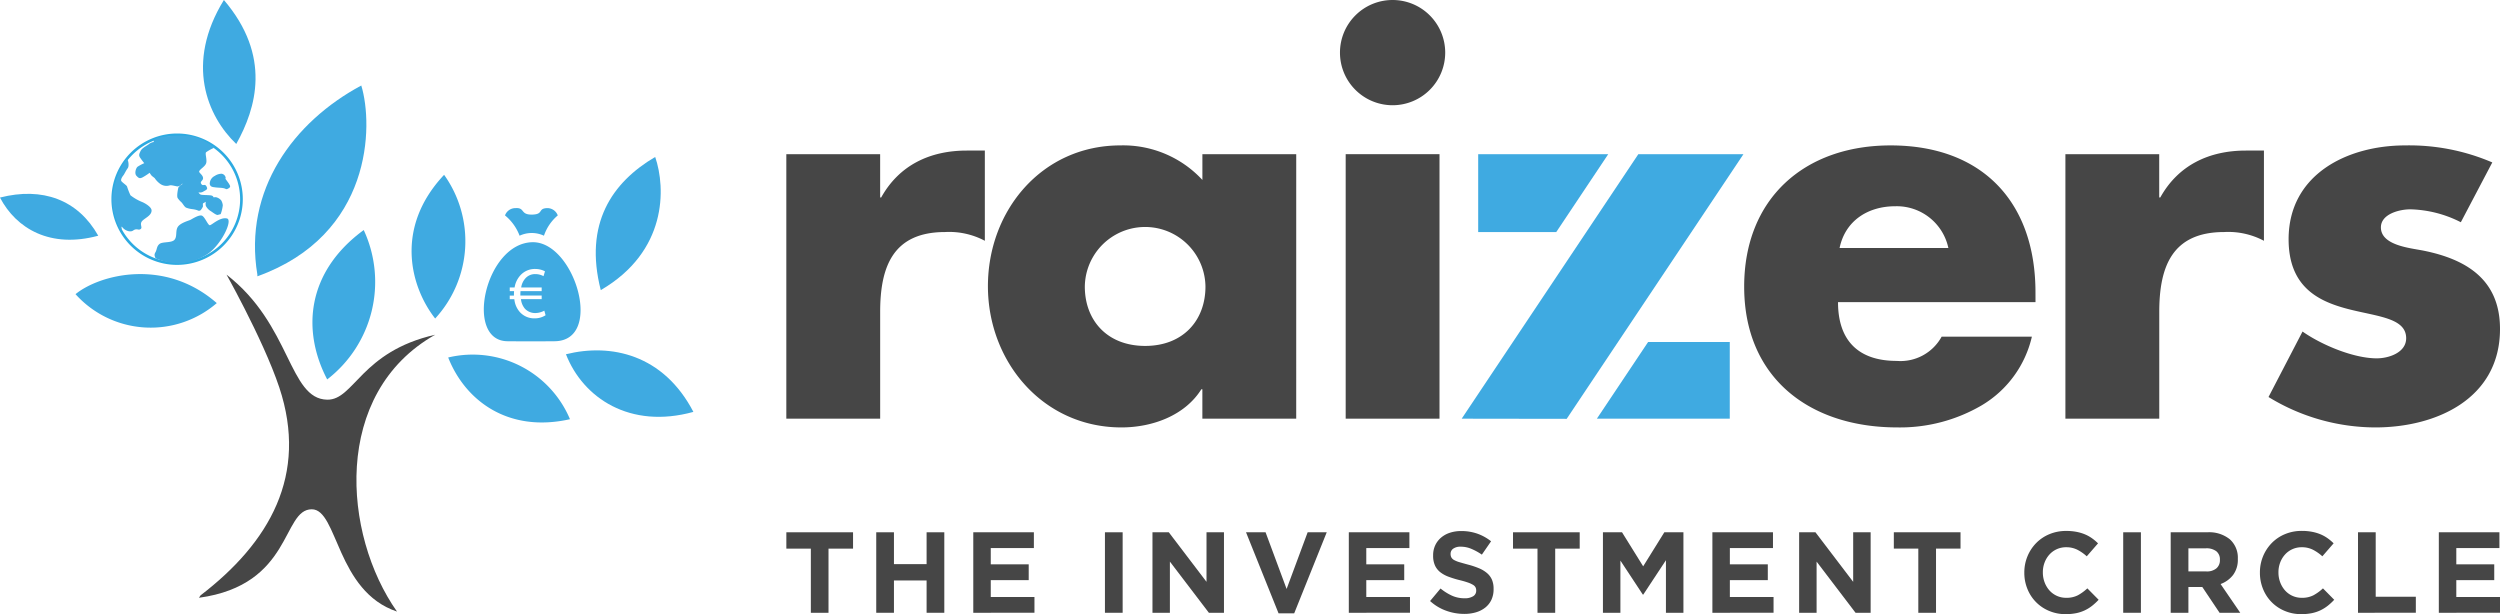 <?xml version="1.0" ?>
<svg xmlns="http://www.w3.org/2000/svg" data-name="Logo blanc Raizers" viewBox="0 0 325.651 80">
	<g id="Groupe_27" transform="translate(-1005.779 -378.835)">
		<path id="Tracé_1378" d="M1120.427,404.559h.135c2.353-4.231,6.381-6.111,11.15-6.111h2.353V410.2a9.915,9.915,0,0,0-5.172-1.14c-6.783,0-8.463,4.5-8.463,10.409v13.9h-12.224V398.92h12.221Z" fill="#464646"/>
		<path id="Tracé_1379" d="M1174.624,433.371H1162.4v-3.827h-.135c-2.148,3.423-6.381,4.967-10.41,4.967-10.2,0-17.389-8.528-17.389-18.4s7.052-18.336,17.259-18.336a14.055,14.055,0,0,1,10.678,4.5V398.92h12.223Zm-27.536-17.2c0,4.366,2.889,7.724,7.859,7.724s7.856-3.358,7.856-7.724a7.858,7.858,0,0,0-15.715,0Z" fill="#464646"/>
		<path id="Tracé_1380" d="M1194.032,385.689a6.854,6.854,0,1,1-6.854-6.854A6.854,6.854,0,0,1,1194.032,385.689Z" fill="#464646"/>
		<rect id="Rectangle_60" width="12.222" height="34.453" transform="translate(1181.068 398.918)" fill="#464646"/>
		<path id="Tracé_1381" d="M1270.924,418.193H1245.2c0,4.969,2.619,7.655,7.655,7.655a6.11,6.11,0,0,0,5.842-3.156h11.755a14.069,14.069,0,0,1-6.517,8.931,21.068,21.068,0,0,1-11.012,2.888c-11.417,0-19.947-6.444-19.947-18.335,0-11.484,7.858-18.4,19.072-18.4,11.956,0,18.873,7.389,18.873,19.141Zm-11.349-7.051a6.872,6.872,0,0,0-6.917-5.441c-3.56,0-6.515,1.88-7.255,5.441Z" fill="#464646"/>
		<path id="Tracé_1382" d="M1287.039,404.559h.139c2.353-4.231,6.381-6.111,11.15-6.111h2.352V410.2a9.912,9.912,0,0,0-5.172-1.14c-6.78,0-8.462,4.5-8.462,10.409v13.9h-12.227V398.92h12.22Z" fill="#464646"/>
		<path id="Tracé_1383" d="M1326.328,407.784a15.178,15.178,0,0,0-6.583-1.682c-1.412,0-3.829.606-3.829,2.353,0,2.352,3.829,2.688,5.507,3.021,5.71,1.144,10.007,3.829,10.007,10.211,0,9.064-8.261,12.825-16.253,12.825a26.731,26.731,0,0,1-13.9-3.962l4.431-8.528c2.485,1.745,6.649,3.491,9.671,3.491,1.547,0,3.829-.739,3.829-2.618,0-2.687-3.829-2.822-7.655-3.829s-7.659-2.889-7.659-9.066c0-8.461,7.659-12.224,15.178-12.224a27.4,27.4,0,0,1,11.354,2.218Z" fill="#464646"/>
		<path id="Tracé_1384" d="M1213.789,433.371H1231.1v-9.987h-10.638Z" fill="#3faae1"/>
		<path id="Tracé_1385" d="M1215.267,398.92h-16.939v10.142h10.17Z" fill="#3faae1"/>
		<path id="Tracé_1386" d="M1219.188,398.92l-23.009,34.453,13.678.02,23.024-34.473Z" fill="#3faae1"/>
	</g>
	<g id="Groupe_28" transform="translate(-1005.779 -378.835)">
		<path id="Tracé_1387" d="M1113.7,450.3v8.358H1111.4V450.3h-3.19V448.17h8.687V450.3Z" fill="#464646"/>
		<path id="Tracé_1388" d="M1126.478,458.655v-4.209h-4.253v4.209h-2.307V448.17h2.307v4.149h4.253V448.17h2.307v10.485Z" fill="#464646"/>
		<path id="Tracé_1389" d="M1132.559,458.655V448.17h7.893v2.053h-5.616v2.126h4.943V454.4h-4.943v2.2h5.692v2.052Z" fill="#464646"/>
		<path id="Tracé_1390" d="M1149.709,458.655V448.17h2.306v10.485Z" fill="#464646"/>
		<path id="Tracé_1391" d="M1163.249,458.655l-5.079-6.665v6.665H1155.9V448.17h2.127l4.912,6.455V448.17h2.275v10.485Z" fill="#464646"/>
		<path id="Tracé_1392" d="M1174.361,458.73h-2.036l-4.239-10.56h2.546l2.741,7.384,2.741-7.384h2.486Z" fill="#464646"/>
		<path id="Tracé_1393" d="M1181.476,458.655V448.17h7.892v2.053h-5.616v2.126h4.943V454.4h-4.943v2.2h5.692v2.052Z" fill="#464646"/>
		<path id="Tracé_1394" d="M1200.064,456.938a2.843,2.843,0,0,1-.787,1.019,3.559,3.559,0,0,1-1.208.629,5.249,5.249,0,0,1-1.555.216,6.909,6.909,0,0,1-2.352-.412,6.2,6.2,0,0,1-2.1-1.265l1.362-1.632a6.832,6.832,0,0,0,1.475.928,3.936,3.936,0,0,0,1.656.345,2.023,2.023,0,0,0,1.115-.262.825.825,0,0,0,.4-.727v-.029a.9.9,0,0,0-.087-.4.82.82,0,0,0-.315-.322,3.3,3.3,0,0,0-.646-.3,11.092,11.092,0,0,0-1.073-.314,12.958,12.958,0,0,1-1.443-.438,4.09,4.09,0,0,1-1.1-.591,2.4,2.4,0,0,1-.7-.875,3.035,3.035,0,0,1-.247-1.3v-.029a3.027,3.027,0,0,1,.267-1.3,2.944,2.944,0,0,1,.752-1,3.363,3.363,0,0,1,1.155-.644,4.643,4.643,0,0,1,1.48-.225,6.26,6.26,0,0,1,2.119.345,6.15,6.15,0,0,1,1.775.988l-1.2,1.738a7.631,7.631,0,0,0-1.378-.757,3.529,3.529,0,0,0-1.348-.277,1.628,1.628,0,0,0-1.011.262.8.8,0,0,0-.337.652V451a.937.937,0,0,0,.1.442.869.869,0,0,0,.35.338,3.326,3.326,0,0,0,.7.284c.3.089.669.194,1.119.315a10.518,10.518,0,0,1,1.418.472,3.893,3.893,0,0,1,1.05.629,2.4,2.4,0,0,1,.647.86,2.951,2.951,0,0,1,.217,1.184v.03A3.238,3.238,0,0,1,1200.064,456.938Z" fill="#464646"/>
		<path id="Tracé_1395" d="M1208.36,450.3v8.358h-2.306V450.3h-3.19V448.17h8.687V450.3Z" fill="#464646"/>
		<path id="Tracé_1396" d="M1222.784,458.655V451.81l-2.951,4.478h-.059l-2.921-4.433v6.8h-2.275V448.17h2.486l2.756,4.434,2.756-4.434h2.487v10.485Z" fill="#464646"/>
		<path id="Tracé_1397" d="M1228.835,458.655V448.17h7.893v2.053h-5.617v2.126h4.943V454.4h-4.943v2.2h5.692v2.052Z" fill="#464646"/>
		<path id="Tracé_1398" d="M1247.484,458.655l-5.074-6.665v6.665h-2.275V448.17h2.127l4.913,6.455V448.17h2.274v10.485Z" fill="#464646"/>
		<path id="Tracé_1399" d="M1257.966,450.3v8.358h-2.307V450.3h-3.189V448.17h8.688V450.3Z" fill="#464646"/>
		<path id="Tracé_1400" d="M1278.305,457.741a5.026,5.026,0,0,1-.951.592,4.94,4.94,0,0,1-1.131.374,6.845,6.845,0,0,1-1.378.128,5.445,5.445,0,0,1-2.141-.42,5.16,5.16,0,0,1-2.831-2.861,5.512,5.512,0,0,1-.405-2.111v-.03a5.478,5.478,0,0,1,.405-2.1,5.407,5.407,0,0,1,1.123-1.722,5.194,5.194,0,0,1,1.723-1.168,5.579,5.579,0,0,1,2.216-.427,6.856,6.856,0,0,1,1.341.12,5.55,5.55,0,0,1,1.1.329,4.756,4.756,0,0,1,.914.51,6.121,6.121,0,0,1,.779.658L1277.6,451.3a5.567,5.567,0,0,0-1.25-.868,3.188,3.188,0,0,0-1.431-.314,2.9,2.9,0,0,0-2.183.954,3.268,3.268,0,0,0-.629,1.041,3.523,3.523,0,0,0-.225,1.265v.031a3.607,3.607,0,0,0,.225,1.272,3.359,3.359,0,0,0,.621,1.05,2.888,2.888,0,0,0,2.194.974,3.216,3.216,0,0,0,1.521-.33,5.966,5.966,0,0,0,1.236-.9l1.468,1.487A7.757,7.757,0,0,1,1278.305,457.741Z" fill="#464646"/>
		<path id="Tracé_1401" d="M1282.349,458.655V448.17h2.306v10.485Z" fill="#464646"/>
		<path id="Tracé_1402" d="M1294.9,458.655l-2.247-3.355h-1.812v3.355h-2.307V448.17h4.791a4.27,4.27,0,0,1,2.913.914,3.211,3.211,0,0,1,1.041,2.546v.03a3.293,3.293,0,0,1-.621,2.075,3.612,3.612,0,0,1-1.625,1.176l2.561,3.744Zm.044-6.9a1.338,1.338,0,0,0-.478-1.123,2.121,2.121,0,0,0-1.334-.375h-2.291v3.012h2.336a1.911,1.911,0,0,0,1.312-.4,1.368,1.368,0,0,0,.457-1.078Z" fill="#464646"/>
		<path id="Tracé_1403" d="M1308.994,457.741a5.026,5.026,0,0,1-.951.592,4.94,4.94,0,0,1-1.131.374,6.851,6.851,0,0,1-1.378.128,5.442,5.442,0,0,1-2.141-.42,5.154,5.154,0,0,1-2.831-2.861,5.514,5.514,0,0,1-.405-2.111v-.03a5.454,5.454,0,0,1,1.527-3.827,5.2,5.2,0,0,1,1.724-1.168,5.571,5.571,0,0,1,2.215-.427,6.856,6.856,0,0,1,1.341.12,5.557,5.557,0,0,1,1.1.329,4.785,4.785,0,0,1,.914.51,6.2,6.2,0,0,1,.779.658l-1.468,1.692a5.592,5.592,0,0,0-1.25-.868,3.189,3.189,0,0,0-1.431-.314,2.917,2.917,0,0,0-1.221.254,2.873,2.873,0,0,0-.962.7,3.251,3.251,0,0,0-.629,1.041,3.523,3.523,0,0,0-.225,1.265v.031a3.564,3.564,0,0,0,.225,1.272,3.34,3.34,0,0,0,.621,1.05,2.886,2.886,0,0,0,2.194.974,3.212,3.212,0,0,0,1.52-.33,5.968,5.968,0,0,0,1.237-.9l1.467,1.487A7.76,7.76,0,0,1,1308.994,457.741Z" fill="#464646"/>
		<path id="Tracé_1404" d="M1312.933,458.655V448.17h2.306v8.4h5.228v2.082Z" fill="#464646"/>
		<path id="Tracé_1405" d="M1323.461,458.655V448.17h7.894v2.053h-5.617v2.126h4.943V454.4h-4.943v2.2h5.692v2.052Z" fill="#464646"/>
	</g>
	<g id="Groupe_30" transform="translate(-1005.779 -378.835)">
		<g id="Groupe_29">
			<path id="Tracé_1406" d="M1034.944,378.835c6.221,7.289,4.232,14.062,1.61,18.754C1032.782,393.988,1029.855,387.087,1034.944,378.835Z" fill="#3faae1" fill-rule="evenodd"/>
			<path id="Tracé_1407" d="M1052.84,389.974c1.589,5.212,1.445,19.469-13.536,24.853v-.216C1037.459,403.558,1044.028,394.7,1052.84,389.974Z" fill="#3faae1" fill-rule="evenodd"/>
			<path id="Tracé_1408" d="M1091.124,399.28c1.4,4.064,1.562,12.315-7.089,17.345C1081.821,407.972,1085.507,402.583,1091.124,399.28Z" fill="#3faae1" fill-rule="evenodd"/>
			<path id="Tracé_1409" d="M1063.628,401.607a14.875,14.875,0,0,1-1.164,18.719C1059.256,416.236,1057.117,408.533,1063.628,401.607Z" fill="#3faae1" fill-rule="evenodd"/>
			<path id="Tracé_1410" d="M1018.576,409.539c-6.22,1.691-10.671-.9-12.8-4.97C1011.29,403.16,1015.924,404.826,1018.576,409.539Z" fill="#3faae1" fill-rule="evenodd"/>
			<path id="Tracé_1411" d="M1072.935,405.944c1.243-.079.6.858,2.114.845,1.6-.014.731-.807,2.01-.845a1.449,1.449,0,0,1,1.375.951,5.953,5.953,0,0,0-1.8,2.644,3.746,3.746,0,0,0-3.173,0,6.249,6.249,0,0,0-1.9-2.644A1.443,1.443,0,0,1,1072.935,405.944Z" fill="#3faae1" fill-rule="evenodd"/>
			<path id="Tracé_1412" d="M1053.158,408.8a16.037,16.037,0,0,1-4.759,19.459C1045.089,421.932,1045.678,414.279,1053.158,408.8Z" fill="#3faae1" fill-rule="evenodd"/>
			<path id="Tracé_1413" d="M1034.016,418.317a13.179,13.179,0,0,1-18.4-1.164C1018.72,414.611,1027.207,412.364,1034.016,418.317Z" fill="#3faae1" fill-rule="evenodd"/>
			<path id="Tracé_1414" d="M1035.285,414.611c8.444,6.517,8.087,16.2,13.114,16.287,3.5.058,4.393-6.264,14.065-8.46-13.486,7.621-12.055,26.035-4.97,36.062-7.922-2.652-7.705-13.319-11.1-13.325-3.909-.007-2.48,9.852-14.7,11.527l.211-.316c8.969-6.875,14.051-15.653,10.258-27.074C1040.021,422.876,1034.6,413.385,1035.285,414.611Z" fill="#464646" fill-rule="evenodd"/>
			<path id="Tracé_1415" d="M1096.1,432.488c-8.257,2.287-14.377-1.818-16.6-7.508C1085.367,423.522,1092.194,424.995,1096.1,432.488Z" fill="#3faae1" fill-rule="evenodd"/>
			<path id="Tracé_1416" d="M1080.024,433.44c-8.059,1.818-13.661-2.436-15.864-8.038A13.746,13.746,0,0,1,1080.024,433.44Z" fill="#3faae1" fill-rule="evenodd"/>
		</g>
		<path id="Tracé_1647" d="M1028.851,413.338a8.556,8.556,0,1,1,8.555-8.556A8.565,8.565,0,0,1,1028.851,413.338Zm0-16.762a8.206,8.206,0,1,0,8.206,8.206A8.216,8.216,0,0,0,1028.851,396.576Z" fill="#2daae1"/>
		<path id="Tracé_1417" d="M1025.764,397.131s.089.209,0,.209a1.325,1.325,0,0,0-.645.311c-.375.259-.85.481-1.03.855s-.262.552-.067.852.546.732.546.732a5.959,5.959,0,0,0-.867.463c-.226.18-.433.882-.149,1.18s.4.4.792.21a8.005,8.005,0,0,0,.927-.6,2.537,2.537,0,0,0,.283.4c.09.075.24.183.374.294a2.814,2.814,0,0,0,.747.768,1.4,1.4,0,0,0,1.21.178c.227-.075.9.15,1.046.135a.768.768,0,0,0,.463-.254c.03-.089.195-.089.195-.089s-.538.343-.583.523-.239,1.105-.075,1.345a2.741,2.741,0,0,0,.463.523c.195.179.389.6.628.717a3.184,3.184,0,0,0,.792.193,3.449,3.449,0,0,1,.688.15.358.358,0,0,0,.4,0c.1-.09.35-.478.317-.568a1,1,0,0,1,0-.328l.37-.209a1.177,1.177,0,0,0,0,.522,1.667,1.667,0,0,0,.568.645c.284.163.807.626,1.032.536s.343-.03.373-.2a4.887,4.887,0,0,0,.239-1.046,1.577,1.577,0,0,0-.209-.643,1.3,1.3,0,0,0-.7-.418c-.179.015-.313.015-.313.015s.015-.21-.4-.254-1.046-.03-1.24-.09a.578.578,0,0,1-.3-.3.814.814,0,0,0,.586-.074c.236-.165.622-.256.52-.538-.255-.7-.529-.042-.777-.538-.15-.3.32-.378.257-.764s-.556-.641-.5-.82c.1-.309.837-.643.927-1.136s-.179-1.169-.029-1.349a5.526,5.526,0,0,1,1.045-.578,5.994,5.994,0,0,0-3.029-1.51,15.333,15.333,0,0,0-4.293.189A1.359,1.359,0,0,0,1025.764,397.131Z" fill="#3faae1" fill-rule="evenodd"/>
		<path id="Tracé_1418" d="M1034.64,401.465a.625.625,0,0,1,.537.538c0,.09-.074.045,0,.164s.381.508.467.673.2.313,0,.463-.368.208-.447.149a1.208,1.208,0,0,0-.387-.119c-.185-.045-.678-.045-.978-.09s-.672-.03-.732-.463a1.155,1.155,0,0,1,.658-1.032A1.653,1.653,0,0,1,1034.64,401.465Z" fill="#3faae1" fill-rule="evenodd"/>
		<path id="Tracé_1419" d="M1022.246,399.623c.209-.229.41.81.17,1.125s-.434.77-.569.933-.372.531-.268.725.688.553.747.717a9.136,9.136,0,0,0,.448,1.151,6.232,6.232,0,0,0,1.54.882c.284.119,1.21.612,1.21,1.1,0,.688-.971,1.017-1.27,1.42s.12.792-.15.986-.365-.015-.69.06-.3.3-.833.239a1.475,1.475,0,0,1-.912-.583c-.1-.09-.045.284-.045.284l-.171.057s-1.307-2.6-.983-4.425A10.382,10.382,0,0,1,1022.246,399.623Z" fill="#3faae1" fill-rule="evenodd"/>
		<path id="Tracé_1420" d="M1026.032,412.477c-.1-.3-.208-.433,0-.791s.142-.789.546-1.088,1.561-.1,1.934-.534.09-1.158.434-1.681,1.435-.807,1.644-.912,1.135-.717,1.509-.537.766,1.225,1,1.24,1.33-1.1,2.246-.881c.819.2-.819,3.629-2.733,4.766a7.732,7.732,0,0,1-3.407,1.105A8.447,8.447,0,0,1,1026.032,412.477Z" fill="#3faae1" fill-rule="evenodd"/>
		<path id="Tracé_1421" d="M1075.155,410.385c-6.181.087-8.928,12.841-3.278,12.9,3.146.034,7.056-.006,6.134,0C1084.495,423.246,1080.643,410.308,1075.155,410.385Zm.255,9.919a2.51,2.51,0,0,1-1.944-.852,2.946,2.946,0,0,1-.688-1.646h-.6v-.469h.546v-.144c0-.153.009-.3.019-.431h-.565v-.479h.633a3.018,3.018,0,0,1,.785-1.618,2.521,2.521,0,0,1,1.9-.794,2.723,2.723,0,0,1,1.273.306l-.192.632a2.189,2.189,0,0,0-1.071-.269,1.67,1.67,0,0,0-1.264.527,2.252,2.252,0,0,0-.574,1.216h2.67v.479h-2.757c-.01.124-.019.268-.019.4v.173h2.776v.469h-2.7a2.3,2.3,0,0,0,.526,1.254,1.825,1.825,0,0,0,1.351.555,2.485,2.485,0,0,0,1.167-.315l.164.6a2.582,2.582,0,0,1-1.432.406Z" fill="#3faae1" fill-rule="evenodd"/>
	</g>
</svg>